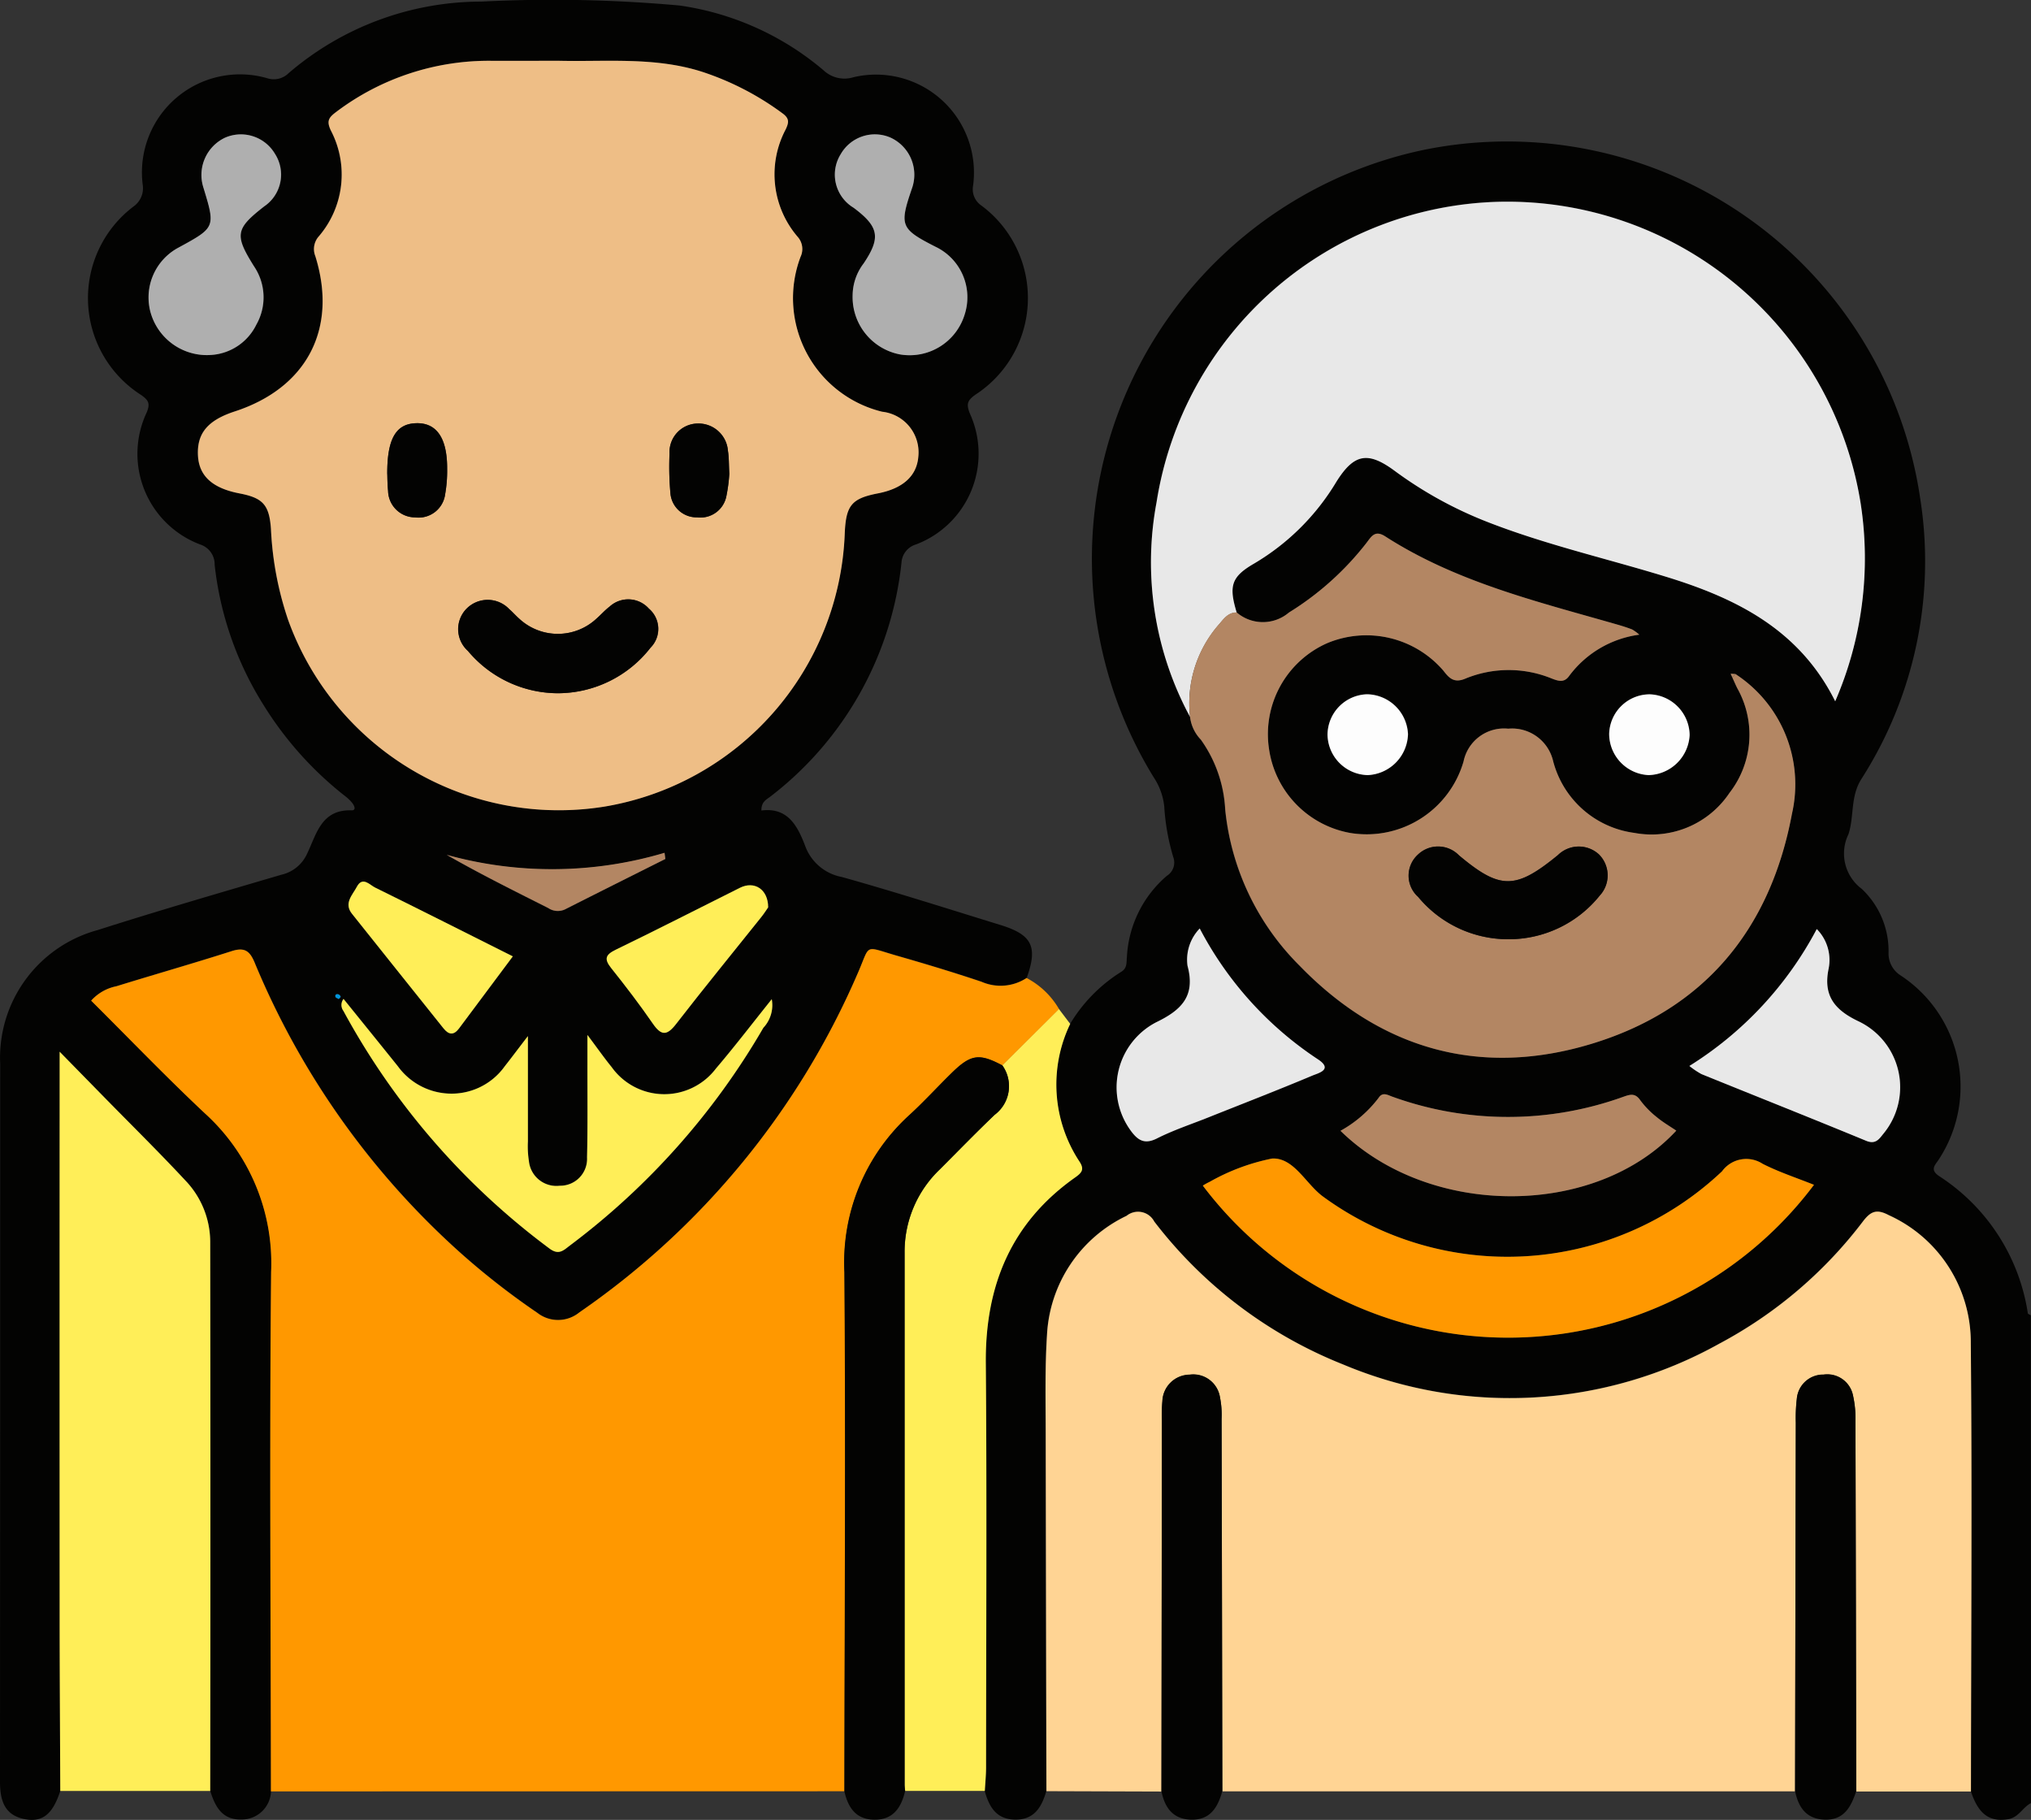 <svg xmlns="http://www.w3.org/2000/svg" width="100" height="89.594" viewBox="0 0 100 89.594">
  <rect x="0" y="0" width="100" height="89.594" fill="#333333" stroke="none"/>
  <g id="Grupo_110609" data-name="Grupo 110609" transform="translate(671.531 -1719.31)">
    <path id="Trazado_169913" data-name="Trazado 169913" d="M-421.865,1829.556c-.416.207-.6.71-1.136.795-.9.143-1.45-.24-1.824-1.374.006-7.354.061-14.708-.008-22.061a6.873,6.873,0,0,0-4.039-6.312c-.595-.31-.885-.189-1.264.3a21.61,21.61,0,0,1-7.076,6.026,21.184,21.184,0,0,1-18.524,1.026,21.916,21.916,0,0,1-9.3-7.036.9.9,0,0,0-1.364-.282,6.888,6.888,0,0,0-3.918,5.877c-.107,1.653-.065,3.317-.063,4.976q.008,8.736.035,17.471c-.231.794-.6,1.433-1.567,1.407-.917-.026-1.257-.651-1.468-1.411.022-.388.061-.776.061-1.164,0-6.635.042-13.27-.013-19.9-.031-3.809,1.245-6.918,4.412-9.146.305-.215.463-.38.2-.772a6.882,6.882,0,0,1-.458-6.777,7.687,7.687,0,0,1,2.492-2.551c.334-.182.28-.475.307-.754a5.638,5.638,0,0,1,1.971-3.991.771.771,0,0,0,.31-.925,10.956,10.956,0,0,1-.442-2.489,3.206,3.206,0,0,0-.523-1.439,20.563,20.563,0,0,1,13.346-30.893,20.559,20.559,0,0,1,24.4,17.185,19.871,19.871,0,0,1-2.9,13.8c-.548.866-.346,1.829-.633,2.713a2.169,2.169,0,0,0,.654,2.694,4.2,4.2,0,0,1,1.318,3.154,1.276,1.276,0,0,0,.61,1.117,6.546,6.546,0,0,1,1.875,9.032c-.174.285-.486.508.012.841a9.782,9.782,0,0,1,4.361,6.75c.007.039.1.064.149.1Zm-14.555-55.585-.232-.015.085.191c.081.176.157.354.243.527a4.665,4.665,0,0,1-.386,5.148,4.608,4.608,0,0,1-4.685,1.97,4.775,4.775,0,0,1-4-3.54,2.075,2.075,0,0,0-2.209-1.59,2.033,2.033,0,0,0-2.2,1.614,4.968,4.968,0,0,1-5.567,3.522,4.91,4.91,0,0,1-4.008-4.112,4.895,4.895,0,0,1,2.878-5.242,5,5,0,0,1,5.72,1.381c.276.364.525.595,1.049.379a5.6,5.6,0,0,1,4.263-.015c.32.123.615.229.863-.122a5.147,5.147,0,0,1,3.455-2.033,2.185,2.185,0,0,0-.352-.257c-.242-.091-.489-.171-.738-.243-3.928-1.129-7.922-2.088-11.419-4.339-.509-.328-.681.005-.922.318a14.461,14.461,0,0,1-3.821,3.431,1.979,1.979,0,0,1-2.573-.008c-.4-1.316-.268-1.764.879-2.424a11.589,11.589,0,0,0,4.032-4.018c.861-1.369,1.539-1.51,2.854-.543a19.791,19.791,0,0,0,4.5,2.494c2.9,1.141,5.95,1.828,8.924,2.745,3.437,1.059,6.528,2.6,8.28,6.116a17.691,17.691,0,0,0,1.257-9.717,17.628,17.628,0,0,0-17.7-14.876,17.515,17.515,0,0,0-16.972,14.8,16.015,16.015,0,0,0,1.65,10.564,1.935,1.935,0,0,0,.525,1.122,6.466,6.466,0,0,1,1.2,3.425,12.611,12.611,0,0,0,3.658,7.7c3.992,4.121,8.886,5.513,14.362,3.858,5.559-1.68,8.826-5.635,9.888-11.343A6.477,6.477,0,0,0-436.421,1773.971Zm-26.222,25.186a18.835,18.835,0,0,0,30.09-.039c-.852-.342-1.722-.625-2.527-1.034a1.477,1.477,0,0,0-2,.368,15.378,15.378,0,0,1-19.68,1.219c-.832-.633-1.406-1.893-2.467-1.848a10.314,10.314,0,0,0-3.076,1.146A3.17,3.17,0,0,0-462.643,1799.157Zm23.312-2.707c-.323-.219-.663-.416-.961-.664a4.426,4.426,0,0,1-.814-.834c-.252-.362-.5-.285-.834-.167a16.739,16.739,0,0,1-11.366-.005c-.24-.083-.482-.253-.685.061a5.981,5.981,0,0,1-1.874,1.617C-451.461,1800.775-443.3,1800.734-439.331,1796.45Zm6.917-9.924a17.66,17.66,0,0,1-6.271,6.736,4.026,4.026,0,0,0,.595.4c2.7,1.1,5.413,2.171,8.108,3.284.483.2.651-.107.865-.367a3.591,3.591,0,0,0-1.242-5.516c-1.155-.549-1.746-1.243-1.474-2.573A2.166,2.166,0,0,0-432.413,1786.526Zm-30.381-.027a2.209,2.209,0,0,0-.6,1.838c.4,1.5-.307,2.186-1.55,2.783a3.608,3.608,0,0,0-1.242,5.336c.342.467.671.689,1.286.379.808-.407,1.676-.694,2.519-1.03,1.716-.684,3.44-1.351,5.143-2.067.275-.116,1.034-.293.26-.8A17.349,17.349,0,0,1-462.794,1786.5Zm6.3-9.531a2.022,2.022,0,0,0,1.984,1.977,2.076,2.076,0,0,0,1.977-2.013,2.053,2.053,0,0,0-2.011-1.967A2.005,2.005,0,0,0-456.5,1776.968Zm17.825.009a2.034,2.034,0,0,0-1.964-2.006,2,2,0,0,0-2,1.953,2.037,2.037,0,0,0,1.943,2.024A2.075,2.075,0,0,0-438.674,1776.977Z" transform="translate(-149.666 -21.478)" fill="#030302"/>
    <path id="Trazado_169914" data-name="Trazado 169914" d="M-668.563,1807.48c-.372,1.146-.879,1.564-1.768,1.384-1-.2-1.2-.95-1.2-1.84q.008-17.674.009-35.347a6.511,6.511,0,0,1,4.8-6.579c3-.959,6.021-1.834,9.04-2.723a1.837,1.837,0,0,0,1.273-1.039c.457-.946.694-2.187,2.191-2.132.246.009.2-.287-.3-.685a17.17,17.17,0,0,1-4.021-4.475,16.3,16.3,0,0,1-2.423-6.924,1.024,1.024,0,0,0-.7-1,4.77,4.77,0,0,1-2.639-6.52c.17-.43.081-.583-.268-.836a5.655,5.655,0,0,1-.372-9.3,1.1,1.1,0,0,0,.434-1.076,4.828,4.828,0,0,1,6.154-5.221,1.035,1.035,0,0,0,1.035-.258,14.587,14.587,0,0,1,9.487-3.521,69.6,69.6,0,0,1,9.75.192,14,14,0,0,1,7.1,3.192,1.5,1.5,0,0,0,1.475.339,4.825,4.825,0,0,1,5.887,5.339.967.967,0,0,0,.412.982,5.671,5.671,0,0,1-.3,9.31c-.4.287-.453.464-.272.922a4.776,4.776,0,0,1-2.648,6.448,1,1,0,0,0-.718.9,16.714,16.714,0,0,1-6.437,11.5c-.19.153-.472.255-.458.7,1.292-.17,1.777.758,2.152,1.74a2.384,2.384,0,0,0,1.8,1.531c2.623.734,5.22,1.565,7.824,2.367,1.554.479,1.839,1.07,1.285,2.6a2.337,2.337,0,0,1-2.22.187c-1.384-.466-2.785-.885-4.188-1.289-1.648-.474-1.26-.6-1.923.909a39.042,39.042,0,0,1-13.689,16.656,1.657,1.657,0,0,1-2.075.021,36.793,36.793,0,0,1-3.767-2.937,39.41,39.41,0,0,1-10.134-14.269c-.243-.593-.492-.806-1.14-.6-1.886.6-3.791,1.146-5.682,1.731a2.262,2.262,0,0,0-1.241.708c1.863,1.852,3.686,3.752,5.6,5.549a9.959,9.959,0,0,1,3.26,7.814c-.083,8.521-.016,17.044-.009,25.565a1.44,1.44,0,0,1-1.44,1.391c-.966.033-1.313-.637-1.554-1.413q.006-13.518,0-27.036a4.38,4.38,0,0,0-1.217-3.011c-1.263-1.356-2.585-2.658-3.882-3.982l-2.314-2.363v1.35q0,13.227,0,26.454C-668.593,1801.754-668.574,1804.617-668.563,1807.48Zm24.526-85.177q-1.611,0-3.221,0a12.457,12.457,0,0,0-7.731,2.521c-.363.273-.481.44-.252.917a4.674,4.674,0,0,1-.6,5.206.938.938,0,0,0-.168.974c1.112,3.564-.411,6.481-3.966,7.642-1.34.438-1.874,1.08-1.813,2.184.055,1,.718,1.6,2.045,1.852,1.153.221,1.464.557,1.548,1.748a16.2,16.2,0,0,0,.847,4.485,14.165,14.165,0,0,0,15.561,9.188,14.177,14.177,0,0,0,11.843-13.444c.058-1.391.336-1.727,1.635-1.979,1.235-.24,1.914-.859,1.989-1.812a2.011,2.011,0,0,0-1.783-2.207,5.757,5.757,0,0,1-4.017-7.625.9.9,0,0,0-.134-.977,4.722,4.722,0,0,1-.6-5.293c.17-.353.185-.545-.162-.8a13.974,13.974,0,0,0-3.958-2.043C-639.29,1722.1-641.673,1722.357-644.037,1722.3Zm-1.5,48.012c-.481.628-.8,1.06-1.136,1.48a3.216,3.216,0,0,1-2.875,1.342,3.265,3.265,0,0,1-2.389-1.336c-.879-1.093-1.761-2.183-2.677-3.318a.488.488,0,0,0-.006.59,35.87,35.87,0,0,0,10.148,11.7c.462.346.7.08,1-.148a35.869,35.869,0,0,0,9.529-10.721,1.627,1.627,0,0,0,.413-1.407c-.968,1.207-1.829,2.335-2.749,3.414a3.188,3.188,0,0,1-5.136-.073c-.357-.438-.681-.9-1.191-1.581,0,.652,0,1,0,1.345,0,1.562.018,3.124-.019,4.685a1.321,1.321,0,0,1-1.343,1.393,1.36,1.36,0,0,1-1.519-1.208,4.693,4.693,0,0,1-.05-.971C-645.542,1773.856-645.539,1772.212-645.539,1770.315Zm-15.576-33.532a2.663,2.663,0,0,0,2.208-1.491,2.722,2.722,0,0,0-.113-2.87c-.971-1.547-.922-1.846.5-2.952a1.889,1.889,0,0,0,.529-2.59,1.948,1.948,0,0,0-2.455-.793,2.029,2.029,0,0,0-1.07,2.445c.6,1.97.6,1.97-1.236,2.974a2.783,2.783,0,0,0-1.377,3.13A2.88,2.88,0,0,0-661.115,1736.783Zm31.565-2.955a2.873,2.873,0,0,0,2.323,2.928,2.831,2.831,0,0,0,3.19-1.958,2.755,2.755,0,0,0-1.449-3.348c-1.705-.871-1.771-1.034-1.149-2.853a2.009,2.009,0,0,0-1.059-2.517,1.937,1.937,0,0,0-2.443.818,1.9,1.9,0,0,0,.633,2.638c1.25.937,1.351,1.469.493,2.745A2.619,2.619,0,0,0-629.55,1733.828Zm-4.157,30.15c0-.889-.682-1.318-1.394-.963-2.032,1.015-4.055,2.05-6.1,3.041-.514.249-.6.453-.234.913.709.888,1.4,1.793,2.046,2.728.419.608.7.6,1.149.02,1.372-1.773,2.793-3.508,4.192-5.261C-633.908,1764.284-633.79,1764.1-633.707,1763.978Zm-12.575,2.415c-2.315-1.16-4.542-2.286-6.783-3.386-.264-.13-.616-.57-.9-.039-.213.4-.653.809-.242,1.325,1.5,1.881,3,3.753,4.5,5.634.268.337.513.364.776.011Zm7.51-4.793-.042-.3a19.412,19.412,0,0,1-10.726.1c1.661.948,3.336,1.778,5,2.619a.841.841,0,0,0,.828.064Q-641.243,1762.833-638.772,1761.6Zm-16.08,6.894c.032-.038.1-.084.091-.116a.179.179,0,0,0-.109-.117c-.092-.024-.177.014-.144.126C-655,1768.431-654.918,1768.453-654.852,1768.494Z" transform="translate(0 0)" fill="#030302"/>
    <path id="Trazado_169915" data-name="Trazado 169915" d="M-644.351,1951.721c-.008-8.522-.074-17.044.009-25.565a9.959,9.959,0,0,0-3.26-7.814c-1.918-1.8-3.741-3.7-5.6-5.549a2.261,2.261,0,0,1,1.241-.708c1.892-.585,3.8-1.128,5.682-1.731.648-.207.9.006,1.14.6a39.409,39.409,0,0,0,10.134,14.269,36.793,36.793,0,0,0,3.767,2.937,1.657,1.657,0,0,0,2.075-.021,39.04,39.04,0,0,0,13.689-16.656c.663-1.5.275-1.383,1.923-.908,1.4.4,2.8.823,4.188,1.289a2.337,2.337,0,0,0,2.22-.187,3.985,3.985,0,0,1,1.6,1.535l-2.786,2.772c-1.141-.607-1.556-.552-2.494.367-.7.683-1.356,1.406-2.074,2.065a9.8,9.8,0,0,0-3.208,7.739c.063,8.519.007,17.04,0,25.559Z" transform="translate(-13.841 -144.219)" fill="#ff9800"/>
    <path id="Trazado_169916" data-name="Trazado 169916" d="M-461.112,1991.6q-.019-8.736-.035-17.471c0-1.659-.043-3.323.063-4.976a6.888,6.888,0,0,1,3.918-5.877.9.9,0,0,1,1.364.282,21.915,21.915,0,0,0,9.3,7.037,21.185,21.185,0,0,0,18.524-1.026,21.609,21.609,0,0,0,7.076-6.026c.379-.494.67-.615,1.264-.3a6.873,6.873,0,0,1,4.039,6.312c.069,7.353.013,14.707.008,22.061l-5.648,0q-.017-9.12-.038-18.238a5.191,5.191,0,0,0-.121-1.253,1.292,1.292,0,0,0-1.454-1.024,1.3,1.3,0,0,0-1.313,1.2,8.026,8.026,0,0,0-.049,1.167q-.021,9.071-.036,18.141h-28.2q-.017-9.168-.037-18.336a4.406,4.406,0,0,0-.08-1.063,1.33,1.33,0,0,0-1.5-1.106,1.354,1.354,0,0,0-1.335,1.3,7.776,7.776,0,0,0-.023.974q-.012,9.12-.023,18.24Z" transform="translate(-158.896 -184.109)" fill="#ffd494"/>
    <path id="Trazado_169917" data-name="Trazado 169917" d="M-659.506,1967.3c-.011-2.863-.03-5.726-.031-8.588q-.006-13.227,0-26.454v-1.35l2.314,2.363c1.3,1.324,2.619,2.626,3.882,3.982a4.379,4.379,0,0,1,1.217,3.011q.02,13.518,0,27.036Z" transform="translate(-9.057 -159.819)" fill="#ffee58"/>
    <path id="Trazado_169918" data-name="Trazado 169918" d="M-484.708,1925.1l2.786-2.772.554.73a6.883,6.883,0,0,0,.457,6.778c.259.393.1.557-.2.772-3.167,2.229-4.443,5.337-4.412,9.146.055,6.635.016,13.27.012,19.9,0,.388-.039.776-.061,1.164l-3.92,0a2.855,2.855,0,0,1-.028-.29q0-13.108,0-26.216a5.6,5.6,0,0,1,1.74-4.1c.9-.9,1.778-1.806,2.694-2.681A1.761,1.761,0,0,0-484.708,1925.1Z" transform="translate(-137.469 -153.341)" fill="#ffee58"/>
    <path id="Trazado_169919" data-name="Trazado 169919" d="M-493.846,1932.425a1.761,1.761,0,0,1-.382,2.434c-.916.875-1.8,1.786-2.694,2.681a5.6,5.6,0,0,0-1.74,4.1q0,13.108,0,26.216a2.862,2.862,0,0,0,.028.29c-.19.823-.593,1.434-1.54,1.413-.9-.02-1.274-.616-1.451-1.4.009-8.52.065-17.04,0-25.56a9.8,9.8,0,0,1,3.208-7.739c.718-.659,1.377-1.382,2.074-2.065C-495.4,1931.872-494.986,1931.817-493.846,1932.425Z" transform="translate(-128.332 -160.664)" fill="#030302"/>
    <path id="Trazado_169920" data-name="Trazado 169920" d="M-310.337,2016.351q.017-9.07.036-18.14a8.023,8.023,0,0,1,.049-1.167,1.3,1.3,0,0,1,1.313-1.2,1.292,1.292,0,0,1,1.454,1.023,5.191,5.191,0,0,1,.121,1.253q.027,9.119.038,18.238c-.254.767-.6,1.438-1.568,1.4C-309.792,2017.721-310.173,2017.145-310.337,2016.351Z" transform="translate(-272.811 -208.865)" fill="#030302"/>
    <path id="Trazado_169921" data-name="Trazado 169921" d="M-437.835,2016.358q.011-9.12.023-18.24a7.787,7.787,0,0,1,.023-.974,1.354,1.354,0,0,1,1.335-1.3,1.33,1.33,0,0,1,1.5,1.106,4.405,4.405,0,0,1,.08,1.063q.023,9.168.037,18.336c-.221.795-.594,1.437-1.551,1.406C-437.28,2017.725-437.672,2017.153-437.835,2016.358Z" transform="translate(-176.511 -208.861)" fill="#030302"/>
    <path id="Trazado_169922" data-name="Trazado 169922" d="M-437.981,1785.2a16.015,16.015,0,0,1-1.65-10.564,17.516,17.516,0,0,1,16.972-14.8,17.628,17.628,0,0,1,17.7,14.877,17.691,17.691,0,0,1-1.257,9.717c-1.752-3.516-4.843-5.057-8.28-6.116-2.975-.916-6.02-1.6-8.924-2.745a19.786,19.786,0,0,1-4.5-2.494c-1.315-.967-1.993-.826-2.854.543a11.59,11.59,0,0,1-4.032,4.018c-1.147.66-1.278,1.108-.879,2.425-.456,0-.666.362-.917.638A5.887,5.887,0,0,0-437.981,1785.2Z" transform="translate(-174.955 -30.594)" fill="#e8e8e8"/>
    <path id="Trazado_169923" data-name="Trazado 169923" d="M-432.112,1835.7a5.888,5.888,0,0,1,1.377-4.507c.252-.276.462-.642.917-.638a1.979,1.979,0,0,0,2.573.007,14.462,14.462,0,0,0,3.821-3.431c.241-.313.413-.646.922-.318,3.5,2.252,7.492,3.21,11.419,4.339.249.072.5.151.738.243a2.167,2.167,0,0,1,.352.257,5.147,5.147,0,0,0-3.455,2.033c-.248.352-.544.245-.863.122a5.6,5.6,0,0,0-4.263.015c-.524.215-.773-.015-1.049-.379a5,5,0,0,0-5.72-1.381,4.895,4.895,0,0,0-2.878,5.242,4.91,4.91,0,0,0,4.008,4.112,4.968,4.968,0,0,0,5.567-3.522,2.033,2.033,0,0,1,2.2-1.614,2.075,2.075,0,0,1,2.209,1.59,4.775,4.775,0,0,0,4,3.54,4.609,4.609,0,0,0,4.685-1.97,4.665,4.665,0,0,0,.386-5.148c-.087-.173-.162-.351-.243-.527l.148-.177a6.479,6.479,0,0,1,2.788,6.869c-1.063,5.708-4.33,9.663-9.888,11.343-5.476,1.655-10.37.263-14.362-3.858a12.611,12.611,0,0,1-3.658-7.7,6.466,6.466,0,0,0-1.2-3.425A1.935,1.935,0,0,1-432.112,1835.7Zm15.656,10.946a5.74,5.74,0,0,0,4.51-2.148,1.462,1.462,0,0,0-.029-2.023,1.466,1.466,0,0,0-2.025.025c-2.087,1.71-2.851,1.712-4.876.013a1.434,1.434,0,0,0-2.016-.038,1.4,1.4,0,0,0,.007,2.086A5.746,5.746,0,0,0-416.456,1846.646Z" transform="translate(-180.824 -81.096)" fill="#b38663"/>
    <path id="Trazado_169924" data-name="Trazado 169924" d="M-429.506,1953.724a3.151,3.151,0,0,1,.341-.188,10.322,10.322,0,0,1,3.076-1.146c1.061-.045,1.636,1.215,2.468,1.848a15.378,15.378,0,0,0,19.68-1.219,1.477,1.477,0,0,1,2-.368c.805.409,1.675.692,2.527,1.034A18.835,18.835,0,0,1-429.506,1953.724Z" transform="translate(-182.802 -176.045)" fill="#ff9800"/>
    <path id="Trazado_169925" data-name="Trazado 169925" d="M-385.273,1941.254c-3.967,4.284-12.13,4.324-16.534.008a5.977,5.977,0,0,0,1.874-1.617c.2-.314.445-.145.685-.061a16.739,16.739,0,0,0,11.366.005c.334-.117.582-.2.834.167a4.425,4.425,0,0,0,.814.834C-385.936,1940.838-385.6,1941.034-385.273,1941.254Z" transform="translate(-203.723 -166.282)" fill="#b38663"/>
    <path id="Trazado_169926" data-name="Trazado 169926" d="M-325.323,1906.225a2.166,2.166,0,0,1,.58,1.969c-.272,1.33.319,2.024,1.474,2.573a3.591,3.591,0,0,1,1.242,5.516c-.214.26-.382.566-.865.367-2.695-1.113-5.406-2.188-8.108-3.284a4.012,4.012,0,0,1-.595-.4A17.662,17.662,0,0,0-325.323,1906.225Z" transform="translate(-256.756 -141.177)" fill="#e8e8e8"/>
    <path id="Trazado_169927" data-name="Trazado 169927" d="M-442.744,1906.114a17.347,17.347,0,0,0,5.815,6.438c.774.507.014.685-.26.8-1.7.715-3.427,1.382-5.143,2.067-.843.336-1.712.623-2.519,1.031-.615.31-.944.088-1.286-.379a3.608,3.608,0,0,1,1.242-5.336c1.242-.6,1.954-1.285,1.55-2.783A2.209,2.209,0,0,1-442.744,1906.114Z" transform="translate(-169.716 -141.094)" fill="#e8e8e8"/>
    <path id="Trazado_169928" data-name="Trazado 169928" d="M-404.4,1860.982a2.005,2.005,0,0,1,1.95-2,2.053,2.053,0,0,1,2.011,1.967,2.076,2.076,0,0,1-1.977,2.012A2.022,2.022,0,0,1-404.4,1860.982Z" transform="translate(-201.768 -105.492)" fill="#fdfdfd"/>
    <path id="Trazado_169929" data-name="Trazado 169929" d="M-343.782,1861.007a2.075,2.075,0,0,1-2.019,1.971,2.037,2.037,0,0,1-1.943-2.024,2,2,0,0,1,2-1.953A2.035,2.035,0,0,1-343.782,1861.007Z" transform="translate(-244.557 -105.509)" fill="#fdfdfd"/>
    <path id="Trazado_169930" data-name="Trazado 169930" d="M-323.21,1855.05l-.085-.191.232.014Z" transform="translate(-263.024 -102.381)" fill="#b38663"/>
    <path id="Trazado_169931" data-name="Trazado 169931" d="M-613.971,1731.537c2.365.055,4.747-.2,7.069.54a13.976,13.976,0,0,1,3.958,2.043c.347.251.332.443.162.8a4.722,4.722,0,0,0,.6,5.293.9.9,0,0,1,.134.977,5.757,5.757,0,0,0,4.017,7.625,2.011,2.011,0,0,1,1.783,2.207c-.075.953-.754,1.572-1.989,1.812-1.3.252-1.577.588-1.635,1.979a14.176,14.176,0,0,1-11.843,13.444,14.165,14.165,0,0,1-15.561-9.188,16.206,16.206,0,0,1-.847-4.485c-.084-1.191-.4-1.527-1.548-1.748-1.327-.254-1.99-.855-2.045-1.852-.061-1.1.472-1.746,1.813-2.184,3.554-1.16,5.078-4.078,3.966-7.642a.938.938,0,0,1,.168-.974,4.674,4.674,0,0,0,.6-5.206c-.229-.476-.111-.643.252-.917a12.457,12.457,0,0,1,7.731-2.521Q-615.582,1731.54-613.971,1731.537Zm-.027,31.136a5.793,5.793,0,0,0,4.566-2.24,1.311,1.311,0,0,0-.083-1.927,1.357,1.357,0,0,0-1.934-.093c-.232.175-.425.4-.646.592a2.792,2.792,0,0,1-3.8,0c-.171-.149-.32-.323-.492-.471a1.463,1.463,0,0,0-2.092-.032,1.436,1.436,0,0,0,.057,2.089A5.793,5.793,0,0,0-614,1762.673Zm8.443-10.8c-.026-.478-.014-.806-.066-1.123a1.454,1.454,0,0,0-1.5-1.354,1.406,1.406,0,0,0-1.376,1.479,14.645,14.645,0,0,0,.042,1.94,1.291,1.291,0,0,0,1.316,1.2,1.3,1.3,0,0,0,1.44-1.043A8.007,8.007,0,0,0-605.556,1751.871Zm-16.841.011c.005.117,0,.476.041.83a1.333,1.333,0,0,0,1.333,1.3,1.317,1.317,0,0,0,1.475-1.132,6.615,6.615,0,0,0,.1-1.255c.008-1.524-.523-2.286-1.541-2.248C-621.961,1749.414-622.405,1750.13-622.4,1751.882Z" transform="translate(-30.066 -9.235)" fill="#eebe86"/>
    <path id="Trazado_169932" data-name="Trazado 169932" d="M-593.643,1922.1c0,1.9,0,3.542,0,5.186a4.7,4.7,0,0,0,.05.971,1.36,1.36,0,0,0,1.519,1.209,1.322,1.322,0,0,0,1.343-1.393c.037-1.561.016-3.124.019-4.685,0-.346,0-.692,0-1.345.509.679.834,1.143,1.191,1.581a3.188,3.188,0,0,0,5.136.073c.92-1.078,1.781-2.207,2.749-3.414a1.627,1.627,0,0,1-.414,1.407,35.866,35.866,0,0,1-9.529,10.721c-.3.228-.538.494-1,.148a35.87,35.87,0,0,1-10.148-11.7.488.488,0,0,1,.006-.59c.916,1.135,1.8,2.225,2.677,3.318a3.265,3.265,0,0,0,2.389,1.336,3.216,3.216,0,0,0,2.875-1.342C-594.444,1923.156-594.124,1922.724-593.643,1922.1Z" transform="translate(-51.896 -151.781)" fill="#ffee58"/>
    <path id="Trazado_169933" data-name="Trazado 169933" d="M-638.542,1757.2a2.88,2.88,0,0,1-3.017-2.146,2.782,2.782,0,0,1,1.377-3.13c1.838-1,1.838-1,1.236-2.974a2.029,2.029,0,0,1,1.07-2.445,1.948,1.948,0,0,1,2.455.793,1.889,1.889,0,0,1-.529,2.59c-1.418,1.106-1.468,1.405-.5,2.952a2.721,2.721,0,0,1,.113,2.87A2.663,2.663,0,0,1-638.542,1757.2Z" transform="translate(-22.574 -20.417)" fill="#afafaf"/>
    <path id="Trazado_169934" data-name="Trazado 169934" d="M-502.682,1754.247a2.619,2.619,0,0,1,.54-1.547c.858-1.277.757-1.809-.493-2.745a1.9,1.9,0,0,1-.633-2.638,1.937,1.937,0,0,1,2.443-.818,2.009,2.009,0,0,1,1.059,2.517c-.622,1.819-.556,1.982,1.149,2.853a2.755,2.755,0,0,1,1.449,3.348,2.831,2.831,0,0,1-3.19,1.958A2.873,2.873,0,0,1-502.682,1754.247Z" transform="translate(-126.868 -20.418)" fill="#afafaf"/>
    <path id="Trazado_169935" data-name="Trazado 169935" d="M-541.5,1898.5c-.083.118-.2.306-.339.479-1.4,1.753-2.819,3.488-4.192,5.261-.452.584-.73.589-1.149-.02-.645-.935-1.337-1.84-2.046-2.728-.368-.46-.28-.664.234-.913,2.044-.991,4.066-2.026,6.1-3.041C-542.179,1897.178-541.5,1897.608-541.5,1898.5Z" transform="translate(-92.21 -134.519)" fill="#ffee58"/>
    <path id="Trazado_169936" data-name="Trazado 169936" d="M-593.322,1900.36l-2.645,3.544c-.264.353-.508.326-.776-.011-1.5-1.881-3.005-3.752-4.5-5.634-.41-.516.03-.923.242-1.325.281-.531.634-.09.9.039C-597.865,1898.073-595.637,1899.2-593.322,1900.36Z" transform="translate(-52.96 -133.967)" fill="#ffee58"/>
    <path id="Trazado_169937" data-name="Trazado 169937" d="M-570.891,1891.2c-1.646.826-3.293,1.648-4.936,2.479a.84.84,0,0,1-.828-.064c-1.669-.841-3.344-1.67-5-2.619a19.41,19.41,0,0,0,10.725-.1Z" transform="translate(-67.881 -129.603)" fill="#b38663"/>
    <path id="Trazado_169938" data-name="Trazado 169938" d="M-603.893,1919.569c-.066-.041-.149-.064-.162-.107-.033-.113.052-.151.144-.126a.179.179,0,0,1,.109.117C-603.8,1919.485-603.861,1919.53-603.893,1919.569Z" transform="translate(-50.959 -151.074)" fill="#0095db"/>
    <path id="Trazado_169939" data-name="Trazado 169939" d="M-383.2,1894.181a5.745,5.745,0,0,1-4.43-2.085,1.4,1.4,0,0,1-.007-2.086,1.434,1.434,0,0,1,2.016.038c2.025,1.7,2.789,1.7,4.876-.013a1.466,1.466,0,0,1,2.025-.024,1.462,1.462,0,0,1,.029,2.023A5.739,5.739,0,0,1-383.2,1894.181Z" transform="translate(-214.075 -128.631)" fill="#030302"/>
    <path id="Trazado_169940" data-name="Trazado 169940" d="M-574.439,1844.522a5.794,5.794,0,0,1-4.43-2.084,1.437,1.437,0,0,1-.057-2.089,1.463,1.463,0,0,1,2.092.031c.172.148.321.323.492.472a2.792,2.792,0,0,0,3.8,0c.22-.191.414-.417.646-.592a1.357,1.357,0,0,1,1.934.093,1.311,1.311,0,0,1,.083,1.927A5.793,5.793,0,0,1-574.439,1844.522Z" transform="translate(-69.626 -91.083)" fill="#030302"/>
    <path id="Trazado_169941" data-name="Trazado 169941" d="M-533.905,1806.966a7.985,7.985,0,0,1-.146,1.1,1.3,1.3,0,0,1-1.44,1.043,1.292,1.292,0,0,1-1.316-1.2,14.645,14.645,0,0,1-.042-1.94,1.405,1.405,0,0,1,1.376-1.479,1.454,1.454,0,0,1,1.5,1.354C-533.92,1806.16-533.931,1806.488-533.905,1806.966Z" transform="translate(-101.717 -64.33)" fill="#030302"/>
    <path id="Trazado_169942" data-name="Trazado 169942" d="M-593.606,1806.948c-.008-1.752.436-2.467,1.406-2.5,1.018-.038,1.549.725,1.541,2.249a6.612,6.612,0,0,1-.1,1.255,1.317,1.317,0,0,1-1.475,1.131,1.333,1.333,0,0,1-1.333-1.3C-593.6,1807.425-593.6,1807.066-593.606,1806.948Z" transform="translate(-58.857 -64.301)" fill="#030302"/>
  </g>
</svg>
